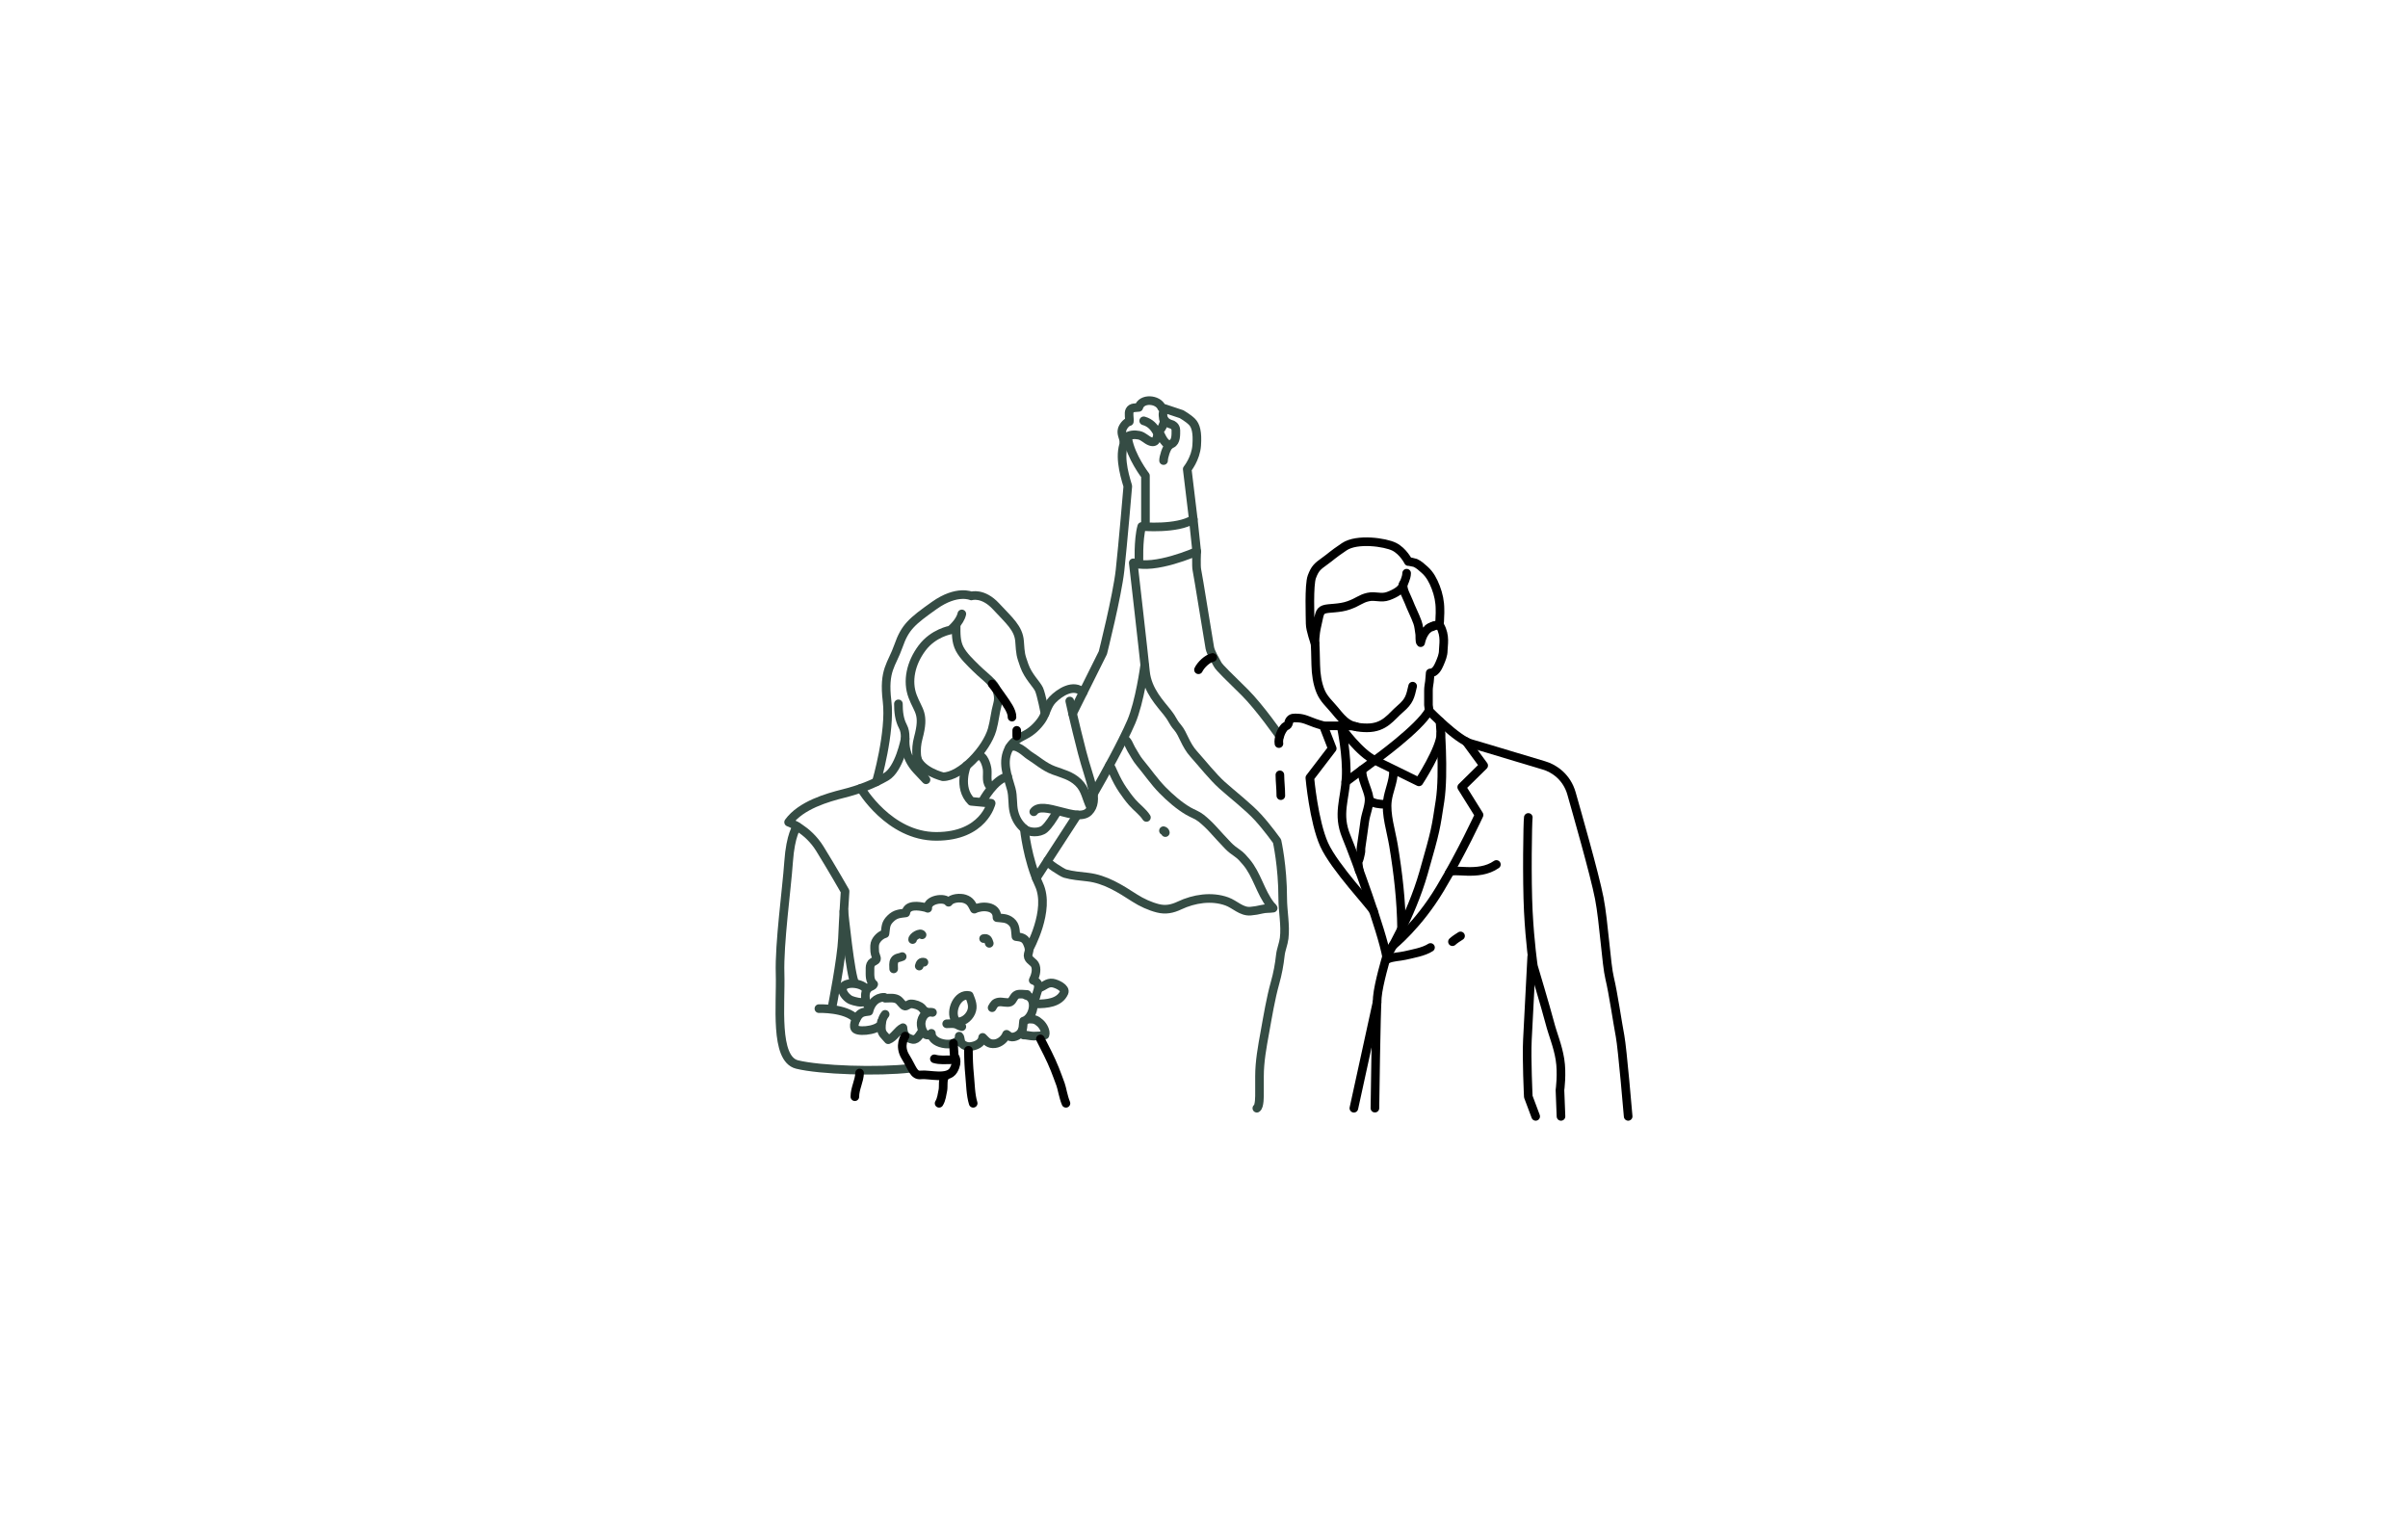 <?xml version="1.0" encoding="utf-8"?>
<!-- Generator: Adobe Illustrator 17.0.0, SVG Export Plug-In . SVG Version: 6.00 Build 0)  -->
<!DOCTYPE svg PUBLIC "-//W3C//DTD SVG 1.1//EN" "http://www.w3.org/Graphics/SVG/1.1/DTD/svg11.dtd">
<svg version="1.1" xmlns="http://www.w3.org/2000/svg" xmlns:xlink="http://www.w3.org/1999/xlink" x="0px" y="0px" width="400px"
	 height="252px" viewBox="0 0 450 352" enable-background="new 0 0 450 352" xml:space="preserve" fill="#354c44">
<g id="Layer_2" opacity="0.4">
</g>
<g id="Layer_1">
	<g>
		<path fill="none" stroke="#354c44" stroke-width="2" stroke-linecap="round" stroke-linejoin="round" stroke-miterlimit="10" d="
			M242.574,170.786c0,0-4.577-6.588-8.092-10.101c-3.515-3.514-5.932-5.711-6.37-6.589c-0.438-0.878-1.537-2.635-1.757-3.733
			c-0.22-1.099-2.774-17.179-2.994-18.058c-0.22-0.879-0.056-4.346-0.056-4.346s-9.884,4.394-14.716,2.636
			c0,0,2.391,20.866,2.83,25.259c0.44,4.393,3.515,7.468,5.052,9.444c1.537,1.977,1.098,1.977,2.416,3.515
			c1.318,1.537,1.758,3.953,3.734,6.149c1.977,2.196,4.393,5.271,6.589,7.248c2.196,1.977,6.15,5.052,8.347,7.468
			c2.196,2.416,4.393,5.491,4.393,5.491s1.316,5.822,1.316,13.232c0,3.031,0.701,6.3,0.334,9.311
			c-0.166,1.358-0.733,2.569-0.886,3.954c-0.234,2.145-0.625,4.242-1.208,6.321c-1.055,3.763-1.683,7.711-2.38,11.533
			c-0.61,3.35-1.247,6.776-1.247,10.202c0,1.237-0.007,2.476,0,3.713c0.005,0.9,0.039,3.304-0.618,3.713"/>
		<path fill="none" stroke="#354c44" stroke-width="2" stroke-linecap="round" stroke-linejoin="round" stroke-miterlimit="10" d="
			M209.926,130.913c0,0-0.25-5.68,0.629-8.755c0,0,8.224,0.749,11.958-1.667l0.792,7.468"/>
		<path fill="none" stroke="#354c44" stroke-width="2" stroke-linecap="round" stroke-linejoin="round" stroke-miterlimit="10" d="
			M211.231,154.433c0,0-1.13,8.449-3.107,13.061c-1.977,4.612-6.302,12.459-8.718,16.632"/>
		<path fill="none" stroke="#354c44" stroke-width="2" stroke-linecap="round" stroke-linejoin="round" stroke-miterlimit="10" d="
			M193.848,162.661c0,0,1.099,5.053,2.855,11.861c1.757,6.809,4.172,11.201,1.537,13.837c-2.635,2.636-10.762-2.855-12.739,0"/>
		<path fill="none" stroke="#354c44" stroke-width="2" stroke-linecap="round" stroke-linejoin="round" stroke-miterlimit="10" d="
			M190.773,188.579c-0.715,1.162-1.782,2.932-2.801,3.789c-1.112,0.934-3.544,0.904-4.667-0.055c-1.295-1.105-2.021-2.38-2.41-3.961
			c-0.411-1.669-0.14-3.554-0.617-5.264c-0.874-3.134-2.287-6.343-0.438-9.611c0.823-1.455,2.273-2.24,3.684-2.964
			c1.517-0.776,2.825-2.03,3.788-3.411c1.02-1.462,1.237-3.368,2.533-4.721c1.632-1.702,4.939-3.868,7.077-1.698"/>
		<path fill="none" stroke="#354c44" stroke-width="2" stroke-linecap="round" stroke-linejoin="round" stroke-miterlimit="10" d="
			M194.507,165.568c0,0,5.271-10.593,7.028-14.107c0,0,3.319-13.178,3.979-19.108c0.659-5.931,1.807-19.548,1.807-19.548
			c-0.979-3.185-2.168-7.632-0.488-10.767"/>
		
			<line fill="none" stroke="#354c44" stroke-width="2" stroke-linecap="round" stroke-linejoin="round" stroke-miterlimit="10" x1="195.605" y1="189.098" x2="186.08" y2="203.768"/>
		<path fill="none" stroke="#354c44" stroke-width="2" stroke-linecap="round" stroke-linejoin="round" stroke-miterlimit="10" d="
			M154.094,163.319c0,1.8,0.178,3.61,1.03,5.227c0.881,1.671,0.323,3.13,0.642,4.944c0.34,1.93,1.243,3.726,2.578,5.158
			c0.563,0.604,1.613,1.707,2.157,2.29c-0.001-0.001-3.332-4.002-1.795-9.711c1.538-5.71,0-6.15-1.318-9.663
			s-0.439-7.688,2.196-11.203c2.636-3.515,6.589-4.173,6.589-4.173s2.197-1.758,2.636-3.734"/>
		<path fill="none" stroke="#354c44" stroke-width="2" stroke-linecap="round" stroke-linejoin="round" stroke-miterlimit="10" d="
			M167.49,145.089c0,1.878-0.082,3.783,0.818,5.49c0.87,1.65,2.481,3.143,3.793,4.448c1.201,1.195,2.558,2.236,3.74,3.459
			c1.225,1.268,1.741,3.185,1.258,4.867c-0.559,1.947-0.699,3.97-1.261,5.926c-1.318,4.583-7.248,10.952-11.421,10.952
			c0,0-5.03-1.235-6.029-4.352"/>
		<path fill="none" stroke="#354c44" stroke-width="2" stroke-linecap="round" stroke-linejoin="round" stroke-miterlimit="10" d="
			M148.978,181.421c0,0,3.358-11.513,2.48-18.76c-0.878-7.247,1.098-8.347,2.635-12.74c1.537-4.394,3.075-5.71,8.347-9.444
			c5.271-3.734,8.566-2.196,8.566-2.196s2.695-0.879,5.74,2.416c3.045,3.295,5.242,5.052,5.461,8.127
			c0.22,3.075,0.219,3.092,1.098,5.609c0.879,2.518,2.878,4.345,3.416,5.518c0.538,1.173,1.395,5.617,1.395,5.617"/>
		<path fill="none" stroke="#354c44" stroke-width="2" stroke-linecap="round" stroke-linejoin="round" stroke-miterlimit="10" d="
			M155.655,171.447c0,0-1.336,7.028-4.414,8.785c-3.078,1.757-6.153,2.957-9.887,3.895s-9.884,2.695-12.739,6.648
			c0,0,4.393,1.536,7.248,6.149s5.86,9.884,5.86,9.884s-0.411,6.285-0.609,10.939c-0.199,4.654-2.395,15.856-2.395,15.856"/>
		<path fill="none" stroke="#354c44" stroke-width="2" stroke-linecap="round" stroke-linejoin="round" stroke-miterlimit="10" d="
			M130.573,191.746c0,0-1.518,1.883-1.958,8.253c-0.439,6.37-2.196,18.89-1.977,25.918c0.219,7.028-1.355,19.767,3.935,21.085
			c5.29,1.318,18.827,1.758,26.295,0.879"/>
		<path fill="none" stroke="#354c44" stroke-width="2" stroke-linecap="round" stroke-linejoin="round" stroke-miterlimit="10" d="
			M169.937,177.632c0,0-2.157,5.077,1.069,8.311l4.612,0.439c0,0-1.757,7.688-12.739,7.688c-10.982,0-17.496-11.151-17.496-11.151"
			/>
		<path fill="none" stroke="#354c44" stroke-width="2" stroke-linecap="round" stroke-linejoin="round" stroke-miterlimit="10" d="
			M173.641,185.851c0,0,2.823-5.18,5.804-5.619"/>
		<path fill="none" stroke="#354c44" stroke-width="2" stroke-linecap="round" stroke-linejoin="round" stroke-miterlimit="10" d="
			M183.305,192.314c0,0,0.682,7.026,3.416,12.957c2.734,5.931-2.306,14.935-2.306,14.935"/>
		<path fill="none" stroke="#354c44" stroke-width="2" stroke-linecap="round" stroke-linejoin="round" stroke-miterlimit="10" d="
			M172.543,175.4c1.362-0.348,2.061,2.316,2.147,3.124c0.158,1.484-0.416,3.193,0.927,4.124"/>
		<path fill="none" stroke="#354c44" stroke-width="2" stroke-linecap="round" stroke-linejoin="round" stroke-miterlimit="10" d="
			M206.368,171.447c0.938,0.214,1.299,1.676,1.759,2.416c0.629,1.014,1.21,2.169,1.97,3.074c1.792,2.137,3.314,4.409,5.288,6.419
			c1.719,1.749,3.84,3.602,5.968,4.844c0.987,0.575,2.047,0.91,2.977,1.644c0.896,0.705,1.888,1.644,2.685,2.517
			c1.162,1.273,2.361,2.606,3.574,3.862c0.637,0.659,1.392,1.235,2.143,1.746c0.819,0.556,1.352,1.197,2.024,1.981
			c2.548,2.969,3.295,7.019,5.711,10.099c0.193,0.245,0.442,0.419,0.582,0.67c-0.897,0.142-1.739,0.04-2.625,0.264
			c-0.814,0.206-1.743,0.362-2.624,0.438c-2.101,0.183-3.634-1.583-5.49-2.256c-3.576-1.294-7.649-0.633-10.983,0.938
			c-1.68,0.792-3.214,1.118-5.052,0.652c-1.798-0.454-3.748-1.344-5.319-2.355c-3.427-2.204-6.823-4.398-10.934-4.882
			c-1.711-0.201-3.641-0.35-5.271-0.823c-0.622-0.181-4.384-2.53-4.052-2.96"/>
		<path fill="none" stroke="#354c44" stroke-width="2" stroke-linecap="round" stroke-linejoin="round" stroke-miterlimit="10" d="
			M203.074,177.596c0.158-0.069,0.836,1.516,1.043,1.978c0.57,1.268,1.258,2.561,2.02,3.685c0.659,0.974,1.43,2.02,2.197,2.904
			c1.048,1.207,2.449,2.185,3.306,3.514"/>
		<path fill="none" stroke="#354c44" stroke-width="2" stroke-linecap="round" stroke-linejoin="round" stroke-miterlimit="10" d="
			M215.592,192.751c0.233,0.049,0.391,0.206,0.439,0.439"/>
		<path fill="none" stroke="#354c44" stroke-width="2" stroke-linecap="round" stroke-linejoin="round" stroke-miterlimit="10" d="
			M198.681,187.26c-1.005-2.017-1.151-4.069-2.851-5.698c-1.694-1.624-3.608-2.017-5.715-2.807c-2.212-0.83-3.729-2.275-5.722-3.52
			c-0.692-0.432-3.029-2.934-4.552-1.758"/>
		<path fill="none" stroke="#354c44" stroke-width="2" stroke-linecap="round" stroke-linejoin="round" stroke-miterlimit="10" d="
			M160.244,210.541c-1.382-0.328-4.12-0.772-4.431,1.284c-1.495,0.189-2.402,0.205-3.536,1.303c-1.22,1.181-1.064,1.943-1.296,3.525
			c-1.015,0.275-2.058,1.258-2.328,2.284c-0.152,0.576-0.064,1.322-0.05,1.927c0.013,0.521,0.508,1.357,0.401,1.708
			c-0.126,0.412-0.855,0.549-1.12,0.867c-0.398,0.48-0.383,0.981-0.379,1.598c0.007,1.157-0.149,2.559,0.851,3.343
			c-0.172,0.487-0.841,0.5-1.235,0.886c-0.402,0.394-0.591,0.806-0.665,1.311c-0.134,0.912,0.095,2.473,0.83,3.026"/>
		<path fill="none" stroke="#354c44" stroke-width="2" stroke-linecap="round" stroke-linejoin="round" stroke-miterlimit="10" d="
			M160.902,210.761c-0.206-2.011,3.89-2.753,4.832-1.405c0.684-1.013,2.746-1.118,3.739-0.784c1.357,0.454,1.646,1.238,2.241,2.383
			c1.699-0.881,5.326-0.867,5.254,1.97c1.219,0.154,2.247,0.05,3.263,0.901c1.145,0.959,0.965,2.183,1.131,3.491
			c1.105,0.151,1.957,0.198,2.553,1.353c0.224,0.434,0.442,1.056,0.5,1.536c0.066,0.552-0.255,1.109-0.241,1.525
			c0.039,1.157,1.382,1.352,1.724,2.423c0.353,1.107-0.073,2.357-0.532,3.305c2.098,0.718,0.875,2.531,0.576,3.949"/>
		<path fill="none" stroke="#354c44" stroke-width="2" stroke-linecap="round" stroke-linejoin="round" stroke-miterlimit="10" d="
			M150.799,231.408c-1.962,0.02-3.104,1.436-3.552,3.261c-1.116,0.154-1.823,0.155-2.542,1.127c-0.557,0.752-1.292,2.48-0.499,3.036
			c1.095,0.767,6.128,0.088,5.934-1.714"/>
		<path fill="none" stroke="#354c44" stroke-width="2" stroke-linecap="round" stroke-linejoin="round" stroke-miterlimit="10" d="
			M151.018,235.361c-0.726,0.897-0.875,1.897-0.879,3.075c-0.005,1.487,0.736,1.749,1.593,2.823
			c1.407-0.522,2.186-2.234,3.415-2.801c0.103,1.407,0.414,2.088,1.806,2.619c1.387,0.528,1.853-0.715,2.63-1.764"/>
		<path fill="none" stroke="#354c44" stroke-width="2" stroke-linecap="round" stroke-linejoin="round" stroke-miterlimit="10" d="
			M146.626,229.65c-0.597-1.625-5.331-2.1-5.507-0.219c-0.096,1.024,1.145,2.312,1.982,2.634c0.633,0.244,2.677,0.87,3.086,0.221"/>
		<path fill="none" stroke="#354c44" stroke-width="2" stroke-linecap="round" stroke-linejoin="round" stroke-miterlimit="10" d="
			M183.745,230.968c2.766,0.648,1.657,5.339-0.621,5.968c-0.186,1.283,0.049,2.343-1.185,3.201
			c-0.434,0.301-0.973,0.511-1.488,0.493c-0.691-0.023-0.738-0.338-1.264-0.635c-0.422,1.096-1.55,2.042-2.69,2.179
			c-1.453,0.175-1.941-0.545-2.861-1.465c-0.132,1.424-1.657,1.989-2.839,2.131c-0.664,0.079-1.472-0.185-1.944-0.659
			c-0.487-0.49-0.3-1.446-0.655-1.752c0.1,2.855-6.462,2.186-6.455-0.659c-1.484,1.387-2.486-1.086-2.378-2.433
			c0.105-1.314,1.064-2.783,2.635-2.416"/>
		<path fill="none" stroke="#354c44" stroke-width="2" stroke-linecap="round" stroke-linejoin="round" stroke-miterlimit="10" d="
			M167.272,236.679c-1.254-2.018,0.506-6.275,3.257-5.673c0.515,1.313,1.054,2.507,0.421,3.915c-0.59,1.311-1.967,2.348-3.458,2.196
			"/>
		<path fill="none" stroke="#354c44" stroke-width="2" stroke-linecap="round" stroke-linejoin="round" stroke-miterlimit="10" d="
			M165.295,237.557c0.57,0,1.192-0.071,1.757,0.001c0.701,0.09,1.072,0.521,1.757,0.658"/>
		<path fill="none" stroke="#354c44" stroke-width="2" stroke-linecap="round" stroke-linejoin="round" stroke-miterlimit="10" d="
			M151.018,231.627c0.948,0,2.01-0.179,2.86,0.274c0.645,0.342,1.235,1.504,1.742,1.553c0.357,0.033,0.898-0.492,1.328-0.514
			c0.463-0.024,1.065,0.111,1.488,0.272c0.962,0.368,1.346,0.814,1.867,1.691c0.133,0.03,0.186-0.038,0.16-0.203"/>
		<path fill="none" stroke="#354c44" stroke-width="2" stroke-linecap="round" stroke-linejoin="round" stroke-miterlimit="10" d="
			M183.965,230.748c-0.669,0-1.753-0.207-2.367,0.045c-0.795,0.325-0.899,1.433-1.576,1.723c-0.698,0.299-1.884-0.142-2.646-0.01
			c-0.876,0.151-1.092,0.526-1.539,1.317"/>
		<path fill="none" stroke="#354c44" stroke-width="2" stroke-linecap="round" stroke-linejoin="round" stroke-miterlimit="10" d="
			M186.82,229.211c1.087-0.336,1.799-1.296,3.075-1.104c0.962,0.145,3.102,1.169,2.639,2.207c-1.08,2.425-4.11,2.63-6.373,2.63"/>
		<path fill="none" stroke="#354c44" stroke-width="2" stroke-linecap="round" stroke-linejoin="round" stroke-miterlimit="10" d="
			M184.404,236.459c1.213,0.009,1.651,0.108,2.575,0.933c0.628,0.56,1.434,1.881,1.126,2.763c-0.902,0.21-1.658,0.258-2.602,0.258
			c-0.838,0-1.643-0.273-2.384-0.252c-0.058-0.131-0.374-0.877-0.337-1.017"/>
		<path fill="none" stroke="#354c44" stroke-width="2" stroke-linecap="round" stroke-linejoin="round" stroke-miterlimit="10" d="
			M152.995,224.818c0-0.657-0.143-1.422,0.203-1.982c0.422-0.683,1.163-0.569,1.773-0.874"/>
		<path fill="none" stroke="#354c44" stroke-width="2" stroke-linecap="round" stroke-linejoin="round" stroke-miterlimit="10" d="
			M157.388,218.009c-0.043-0.651,1.798-1.782,2.196-1.099"/>
		<path fill="none" stroke="#354c44" stroke-width="2" stroke-linecap="round" stroke-linejoin="round" stroke-miterlimit="10" d="
			M158.926,224.16c0.147-0.603,0.42-1.049,1.098-0.879"/>
		<path fill="none" stroke="#354c44" stroke-width="2" stroke-linecap="round" stroke-linejoin="round" stroke-miterlimit="10" d="
			M173.861,217.789c0.949-0.205,1.06,0.366,1.318,1.099"/>
		<path fill="none" stroke="#354c44" stroke-width="2" stroke-linecap="round" stroke-linejoin="round" stroke-miterlimit="10" d="
			M135.644,234.04c0,0,6.293-0.217,8.661,2.419"/>
		<path fill="none" stroke="#354c44" stroke-width="2" stroke-linecap="round" stroke-linejoin="round" stroke-miterlimit="10" d="
			M141.44,211.433c0,0,1.546,15.234,2.548,16.65"/>
		<path fill="none" stroke="#354c44" stroke-width="2" stroke-linecap="round" stroke-linejoin="round" stroke-miterlimit="10" d="
			M211.416,121.366v-10.982c0,0-3.388-4.393-4.096-8.565"/>
		<path fill="none" stroke="#354c44" stroke-width="2" stroke-linecap="round" stroke-linejoin="round" stroke-miterlimit="10" d="
			M222.513,120.492l-1.404-11.646c0,0,1.976-2.409,2.196-5.487c0.22-3.078-0.219-4.617-1.098-5.495
			c-0.879-0.878-2.417-1.757-2.417-1.757l-3.946-1.317c0,0-1.545,2.854,1.75,3.733c0,0,0.878,0.335,0.879,1.318
			c0.001,0.983,0.081,2.645-0.975,3.138c-1.574,0.737-2.426-1.944-2.979-2.918"/>
		<path fill="none" stroke="#354c44" stroke-width="2" stroke-linecap="round" stroke-linejoin="round" stroke-miterlimit="10" d="
			M206.832,101.598c0.743-0.757,2.087-0.815,3.074-0.609c1.085,0.226,1.727,1.118,2.685,1.444c1.447,0.492,1.498-0.992,1.71-1.933
			c0.174-0.775,0.37-0.532,0.827-1.143c0.289-0.386,0.885-1.812,0.489-2.045"/>
		<path fill="none" stroke="#354c44" stroke-width="2" stroke-linecap="round" stroke-linejoin="round" stroke-miterlimit="10" d="
			M206.393,102.477c-0.021-0.98-0.67-1.759-0.39-2.807c0.177-0.663,0.929-1.714,1.669-1.845c0.104-0.707-0.24-1.918,0.082-2.553
			c0.417-0.823,1.399-0.629,2.114-0.741c0.627-2.241,4.479-1.968,5.309,0.038"/>
		<path fill="none" stroke="#354c44" stroke-width="2" stroke-linecap="round" stroke-linejoin="round" stroke-miterlimit="10" d="
			M214.08,100.281c-0.686-1.251-1.566-2.208-3.075-2.636"/>
		<path fill="none" stroke="#354c44" stroke-width="2" stroke-linecap="round" stroke-linejoin="round" stroke-miterlimit="10" d="
			M216.935,103.355c-0.67,0.466-1.338,2.782-1.317,3.515"/>
		<path fill="none" stroke="#000000" stroke-width="2" stroke-linecap="round" stroke-linejoin="round" stroke-miterlimit="10" d="
			M242.389,172.543c-0.213-1.167,0.523-3.069,1.367-3.904c0.177-0.176,0.475-0.188,0.67-0.429c0.219-0.27,0.204-0.645,0.374-0.943
			c0.455-0.8,1.098-0.684,1.982-0.654c1.43,0.048,2.576,0.691,3.905,1.152c0.623,0.217,1.379,0.459,2.014,0.617
			c0.592,0.148,7.26-0.157,7.729,0.282"/>
		<path fill="none" stroke="#000000" stroke-width="2" stroke-linecap="round" stroke-linejoin="round" stroke-miterlimit="10" d="
			M155.655,240.412c0,0-1.555,2.195,0.089,4.832c1.644,2.637,1.85,4.393,3.613,4.173s6.213,1.137,7.503-1.079
			c1.29-2.216,0.192-3.317,0.192-3.317l-0.192-2.944"/>
		<path fill="none" stroke="#000000" stroke-width="2" stroke-linecap="round" stroke-linejoin="round" stroke-miterlimit="10" d="
			M166.392,245.903c-1.305,0-2.692,0.156-3.954-0.22"/>
		<path fill="none" stroke="#000000" stroke-width="2" stroke-linecap="round" stroke-linejoin="round" stroke-miterlimit="10" d="
			M170.346,243.706c0,1.947,0.075,3.84,0.269,5.76c0.215,2.136,0.219,4.558,0.83,6.54"/>
		<path fill="none" stroke="#000000" stroke-width="2" stroke-linecap="round" stroke-linejoin="round" stroke-miterlimit="10" d="
			M164.854,249.857c-0.526,0.562-0.278,2.33-0.433,3.081c-0.207,1.005-0.324,2.183-0.885,3.068"/>
		<path fill="none" stroke="#000000" stroke-width="2" stroke-linecap="round" stroke-linejoin="round" stroke-miterlimit="10" d="
			M145.087,248.978c-0.04,1.84-1.101,3.574-1.098,5.491"/>
		<path fill="none" stroke="#000000" stroke-width="2" stroke-linecap="round" stroke-linejoin="round" stroke-miterlimit="10" d="
			M187.038,241.071c1.145,2.257,2.389,4.616,3.349,7.017c0.466,1.164,0.891,2.359,1.325,3.526c0.337,0.907,0.616,2.855,1.257,4.393"
			/>
		<path fill="none" stroke="#000000" stroke-width="2" stroke-linecap="round" stroke-linejoin="round" stroke-miterlimit="10" d="
			M242.827,184.623c0.002-1.631-0.206-3.204-0.22-4.832"/>
		<path fill="none" stroke="#000000" stroke-width="2" stroke-linecap="round" stroke-linejoin="round" stroke-miterlimit="10" d="
			M227.014,152.556c-1.263,0.251-2.773,1.753-3.295,2.855"/>
		<path fill="none" stroke="#000000" stroke-width="2" stroke-linecap="round" stroke-linejoin="round" stroke-miterlimit="10" d="
			M175.836,158.706c0.884,1.067,1.699,2.161,2.47,3.295c0.767,1.127,2.209,2.999,2.143,4.393"/>
		<path fill="none" stroke="#000000" stroke-width="2" stroke-linecap="round" stroke-linejoin="round" stroke-miterlimit="10" d="
			M181.547,170.786c0-0.439,0-0.878,0-1.317"/>
		<path fill="none" stroke="#000000" stroke-width="2" stroke-linecap="round" stroke-linejoin="round" stroke-miterlimit="10" d="
			M271.22,135.582c-0.178,1.27,0.844,2.886,1.271,4.004c0.624,1.637,1.456,3.185,2.047,4.83c0.307,0.854,0.364,1.802,0.512,2.685
			c0.076,0.458-0.063,1.756,0.221,2.022c0.312-1.507,1.17-3.262,2.703-3.81c0.288-0.104,0.604-0.228,0.888-0.258
			c0.501-0.053,0.645,0.117,0.772-0.473c0.099-0.453,0.046-1.068,0.093-1.532c0.056-0.545,0.028-1.105,0.028-1.654
			c0-1.791-0.355-3.471-0.989-5.118c-0.6-1.555-1.322-2.955-2.584-4.079c-0.684-0.609-1.321-1.211-2.17-1.589
			c-0.106-0.048-1.64-0.391-1.597-0.305c0,0-1.198-2.397-3.277-3.438c-2.078-1.04-8.635-1.998-11.593,0
			c-2.959,1.998-2.879,2.159-4.558,3.358c-1.678,1.199-2.237,1.679-2.958,3.599c-0.719,1.918-0.398,9.503-0.398,10.907
			s1.119,4.511,1.119,4.511s-0.081-1.826,0.479-4.145c0.56-2.318,0.48-3.278,1.599-3.678c1.119-0.399,3.518-0.159,5.757-0.96
			c2.239-0.799,2.719-1.52,4.477-1.919c1.759-0.399,2.958,0.399,4.718-0.238C269.537,137.662,271.063,136.699,271.22,135.582z"/>
		<path fill="none" stroke="#000000" stroke-width="2" stroke-linecap="round" stroke-linejoin="round" stroke-miterlimit="10" d="
			M277.292,144.733"/>
		<path fill="none" stroke="#000000" stroke-width="2" stroke-linecap="round" stroke-linejoin="round" stroke-miterlimit="10" d="
			M273.413,159.212c-0.56,2.398-0.719,3.438-2.878,5.277c-2.159,1.839-3.581,4.396-7.707,4.396s-5.326-1.438-7.484-4.077
			c-1.195-1.461-2.521-2.555-3.278-4.352c-0.793-1.883-1.088-4.112-1.133-6.144c-0.051-2.305-0.102-4.573-0.184-5.069"/>
		<path fill="none" stroke="#000000" stroke-width="2" stroke-linecap="round" stroke-linejoin="round" stroke-miterlimit="10" d="
			M271.22,135.582c0,0,0.795-1.463,0.795-2.582"/>
		<path fill="none" stroke="#000000" stroke-width="2" stroke-linecap="round" stroke-linejoin="round" stroke-miterlimit="10" d="
			M277.077,145.822c-0.021-0.081,2.788-1.277,2.683-0.619c1.343,2.319,0.752,4.602,0.757,5.709c0.005,1.079-0.439,2.115-0.855,3.082
			c-0.398,0.924-1.022,2.167-2.18,2.153c-0.084,0.675-0.079,1.348-0.174,2.017c-0.093,0.658-0.232,1.361-0.227,2.037
			c0.005,0.68,0,1.359,0,2.039c0,0.454-0.011,0.91,0,1.364c0.012,0.445,0.167,0.861,0.127,1.305c0,0,6.516,6.73,9.733,7.634
			c3.218,0.903,14.483,4.37,16.897,5.051c2.414,0.681,5.365,2.727,6.438,6.532c1.072,3.805,5.363,18.73,6.437,24.275
			c1.073,5.546,1.609,15.317,2.414,18.612c0.805,3.295,1.877,10.627,2.414,13.398s1.878,18.632,1.878,18.632"/>
		<path fill="none" stroke="#000000" stroke-width="2" stroke-linecap="round" stroke-linejoin="round" stroke-miterlimit="10" d="
			M279.76,167.385c0,0,1.012,11.963,0,18.466c-1.012,6.503-0.865,6.371-3.815,16.674c-2.95,10.303-8.583,19.438-8.583,19.438
			c-1.072-5.933-7.242-22.767-9.353-27.893c-2.11-5.126-0.304-8.553-0.035-13.602c0.269-5.05-1.073-11.581-1.073-11.581
			s4.25,5.931,7.758,7.525c0,0,10.327-7.433,12.55-11.502"/>
		<path fill="none" stroke="#000000" stroke-width="2" stroke-linecap="round" stroke-linejoin="round" stroke-miterlimit="10" d="
			M257.905,181.421l6.754-5.01l10.213,5.01c0,0,5.086-7.771,5.086-11.172"/>
		<path fill="none" stroke="#000000" stroke-width="2" stroke-linecap="round" stroke-linejoin="round" stroke-miterlimit="10" d="
			M261.704,178.604c-0.303,1.715,1.35,4.7,1.575,6.376c0.229,1.703-0.695,3.695-0.954,5.432c-0.306,2.061-0.539,4.067-0.864,6.102
			c-0.123,0.77,0.053,0.781-0.137,1.568c-0.108,0.448-0.286,1.485-0.574,1.833c-0.099-0.135,0.267,2.352,0.325,2.183"/>
		<path fill="none" stroke="#000000" stroke-width="2" stroke-linecap="round" stroke-linejoin="round" stroke-miterlimit="10" d="
			M268.971,179.079c-0.024,2.258-1.102,4.426-1.401,6.645c-0.434,3.215,0.846,7.107,1.402,10.454
			c1.073,6.453,1.804,12.864,1.876,19.378"/>
		<path fill="none" stroke="#000000" stroke-width="2" stroke-linecap="round" stroke-linejoin="round" stroke-miterlimit="10" d="
			M263.606,185.786c0.467,0.612,2.377,0.89,3.219,0.805"/>
		<path fill="none" stroke="#000000" stroke-width="2" stroke-linecap="round" stroke-linejoin="round" stroke-miterlimit="10" d="
			M267.362,221.962c0,0-1.879,6.252-2.147,9.445c-0.268,3.193-0.557,25.724-0.557,25.724"/>
		
			<line fill="none" stroke="#000000" stroke-width="2" stroke-linecap="round" stroke-linejoin="round" stroke-miterlimit="10" x1="265.149" y1="232.572" x2="259.776" y2="257.15"/>
		<path fill="none" stroke="#000000" stroke-width="2" stroke-linecap="round" stroke-linejoin="round" stroke-miterlimit="10" d="
			M300.249,189.676c-0.164,0.936-0.372,14.414,0,21.757c0.372,7.343,1.177,12.727,1.177,12.727s2.95,9.871,3.755,12.973
			c0.805,3.102,1.878,5.401,2.414,8.677c0.536,3.275,0,7.122,0,7.122l0.238,6.113"/>
		<path fill="none" stroke="#000000" stroke-width="2" stroke-linecap="round" stroke-linejoin="round" stroke-miterlimit="10" d="
			M301.042,221.962c0,0-0.776,14.958-1.001,19.297c-0.225,4.339,0.208,13.21,0.208,13.21l1.713,4.575"/>
		<path fill="none" stroke="#000000" stroke-width="2" stroke-linecap="round" stroke-linejoin="round" stroke-miterlimit="10" d="
			M268.833,219.394c0,0,5.893-4.73,10.928-13.135c5.035-8.404,9.059-17.161,9.059-17.161l-4.023-6.45l5.097-5.016l-4.082-5.565"/>
		<path fill="none" stroke="#000000" stroke-width="2" stroke-linecap="round" stroke-linejoin="round" stroke-miterlimit="10" d="
			M264.339,211.433c-0.34-1.014-9.047-10.092-11.461-15.456c-2.414-5.364-3.32-15.51-3.32-15.51l5.198-6.793l-1.86-4.788"/>
		<path fill="none" stroke="#000000" stroke-width="2" stroke-linecap="round" stroke-linejoin="round" stroke-miterlimit="10" d="
			M281.925,202.525c0.727-1.306,6.627,1.065,10.918-1.936"/>
		<path fill="none" stroke="#000000" stroke-width="2" stroke-linecap="round" stroke-linejoin="round" stroke-miterlimit="10" d="
			M267.63,222.533c1.135-0.521,2.732-0.521,3.957-0.806c1.789-0.416,4.431-0.858,5.967-1.877"/>
		<path fill="none" stroke="#000000" stroke-width="2" stroke-linecap="round" stroke-linejoin="round" stroke-miterlimit="10" d="
			M282.65,218.509c0.567-0.513,1.234-0.934,1.878-1.341"/>
	</g>
</g>
</svg>
